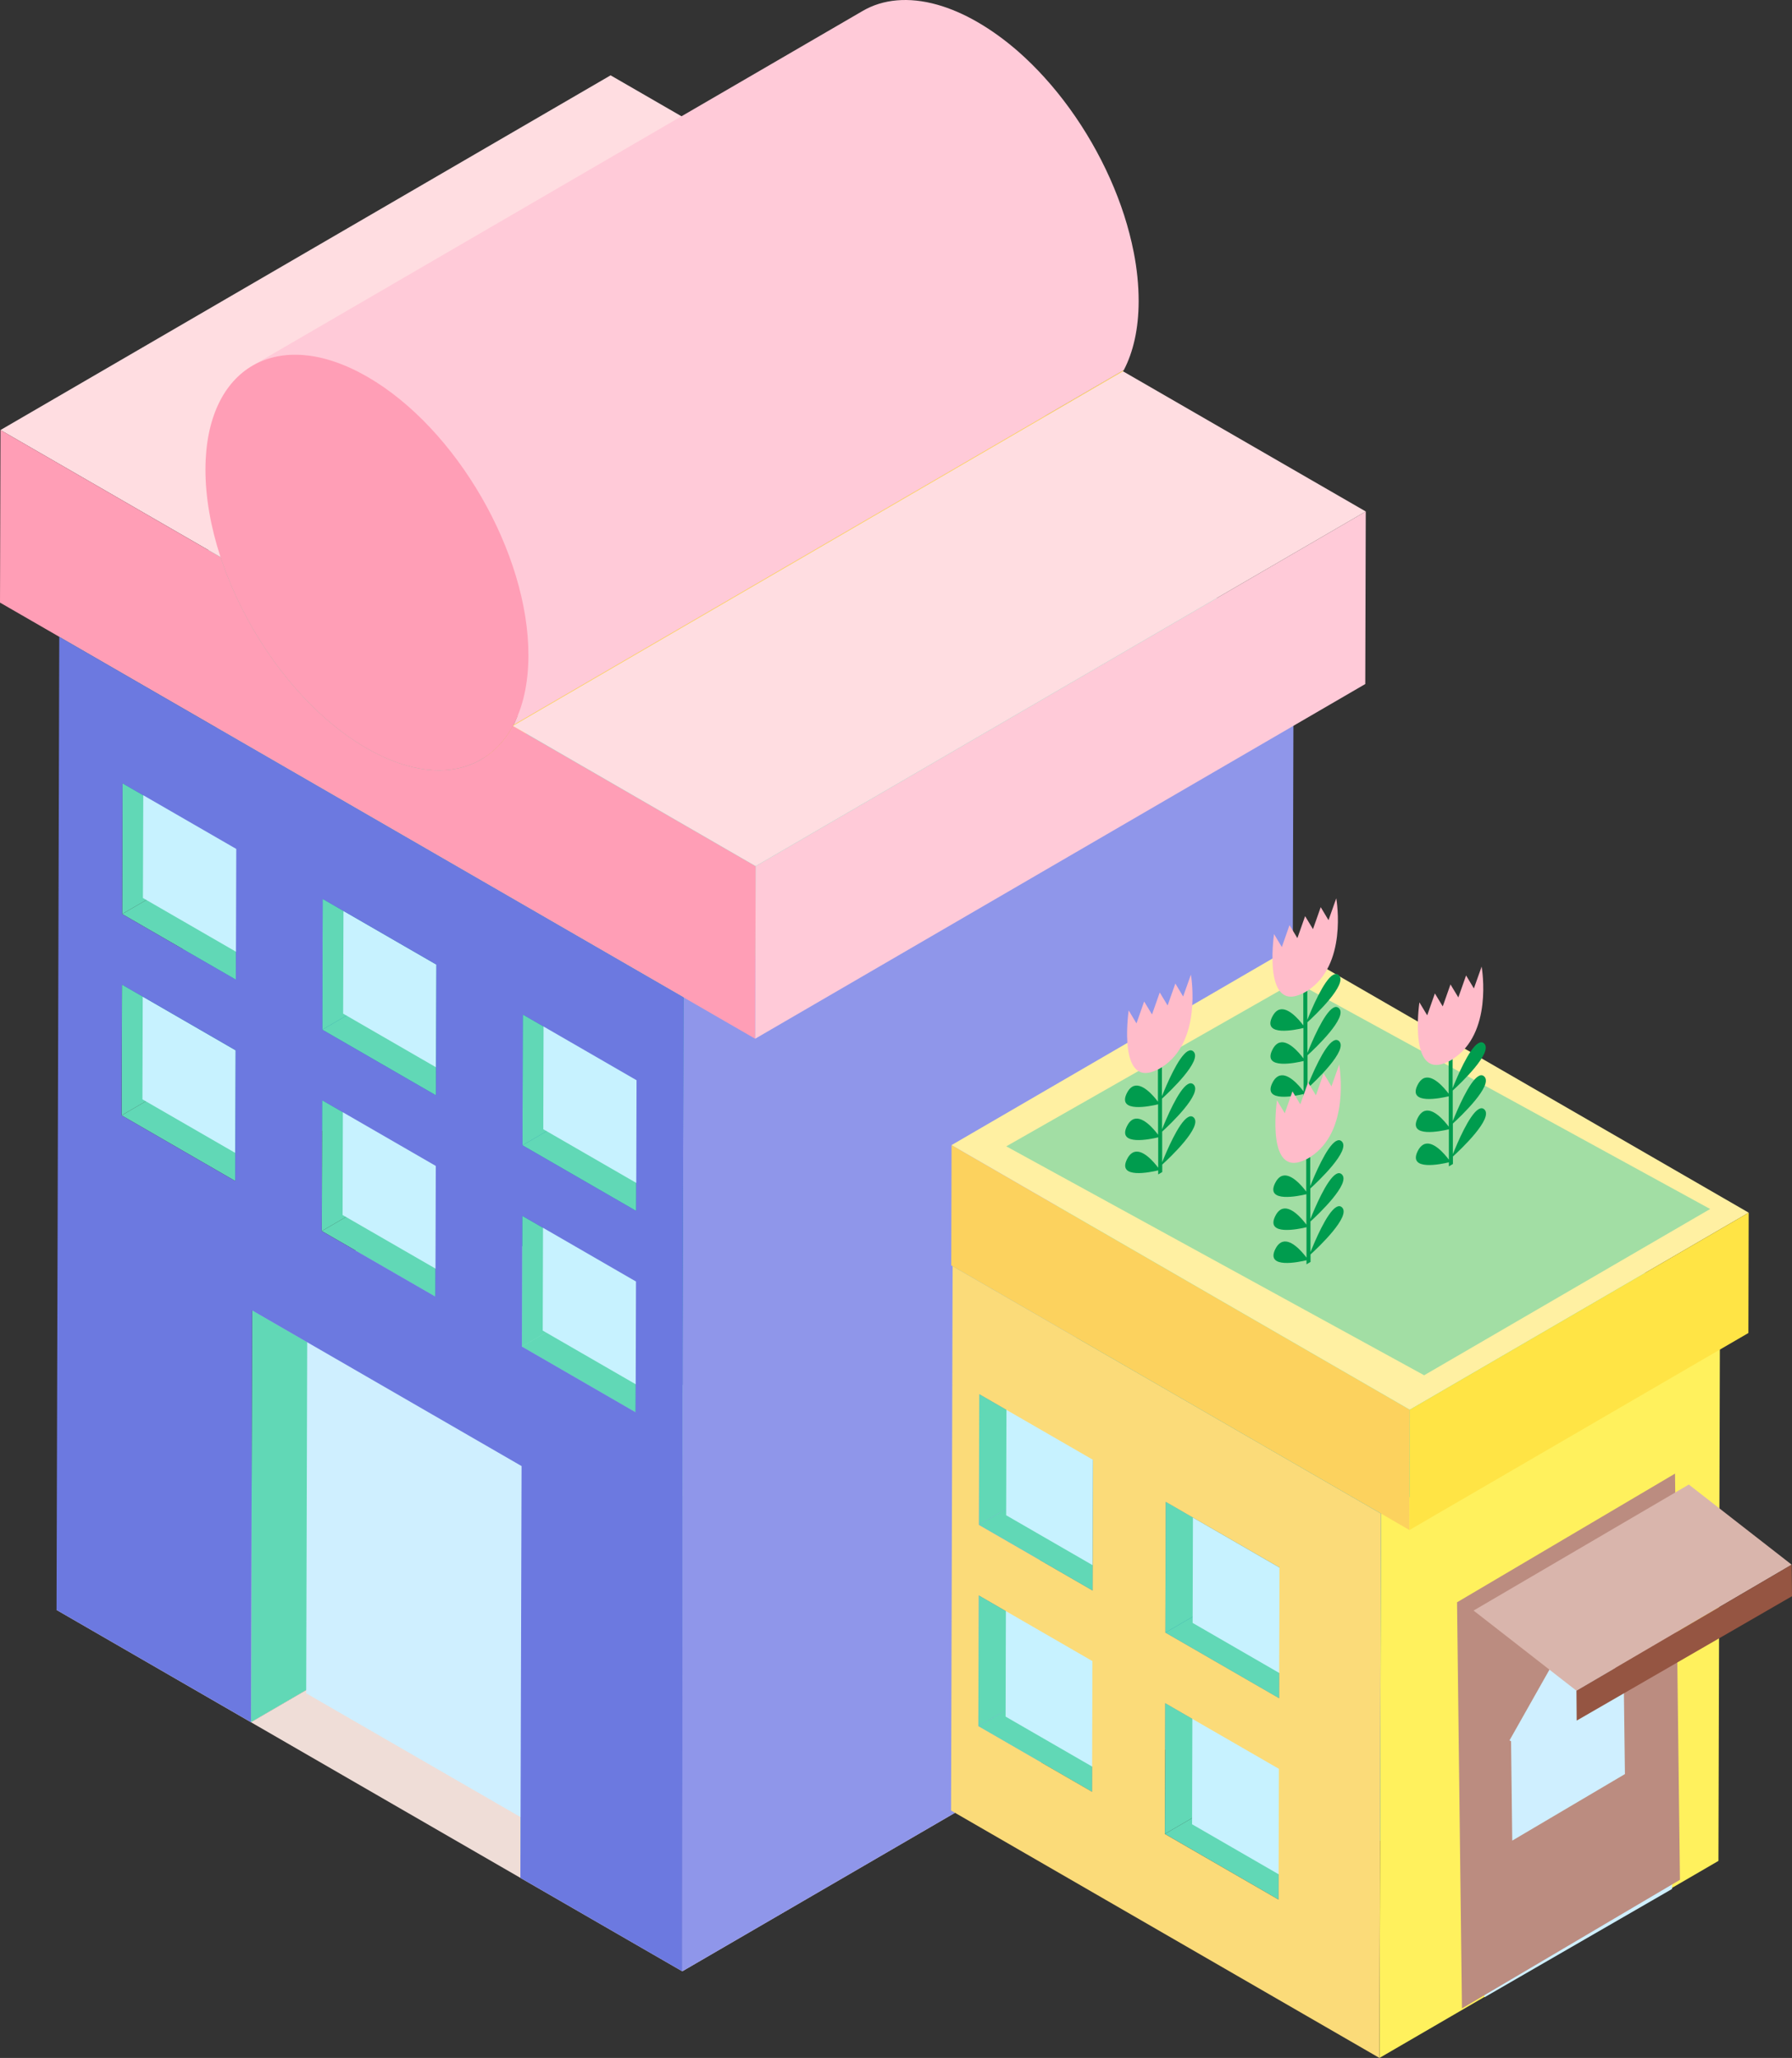 <?xml version="1.0" encoding="UTF-8"?>
<svg id="_레이어_2" data-name="레이어 2" xmlns="http://www.w3.org/2000/svg" viewBox="0 0 287.23 329.73">
  <rect x="0" y="0" width="287.23" height="329.73" fill="#333333" stroke="none"/>
  <defs>
    <style>
      .cls-1 {
        fill: #ff9eb6;
      }

      .cls-2 {
        fill: #ffbcca;
      }

      .cls-3 {
        fill: #ffeb9f;
      }

      .cls-4 {
        fill: #009c4e;
      }

      .cls-5 {
        fill: #61d8b6;
      }

      .cls-6 {
        fill: #ffe445;
      }

      .cls-7 {
        fill: #a2dea4;
      }

      .cls-8 {
        isolation: isolate;
      }

      .cls-9 {
        fill: #88e5c8;
      }

      .cls-10 {
        fill: #fff15d;
      }

      .cls-11 {
        fill: #c7f2ff;
      }

      .cls-12 {
        fill: #ffcad8;
      }

      .cls-13 {
        fill: #fff0a2;
      }

      .cls-14 {
        fill: #6c79e0;
      }

      .cls-15 {
        fill: #cfefff;
      }

      .cls-16 {
        fill: #bb8c80;
      }

      .cls-17 {
        fill: #fbdb79;
      }

      .cls-18 {
        fill: #ffdde1;
      }

      .cls-19 {
        fill: #ffd84f;
      }

      .cls-20 {
        fill: #8f96ea;
      }

      .cls-21 {
        fill: #fcd25e;
      }

      .cls-22 {
        fill: #efddd7;
      }

      .cls-23 {
        fill: #d9b5ac;
      }

      .cls-24 {
        fill: #955542;
      }

      .cls-25 {
        fill: #e45c27;
      }

      .cls-26 {
        fill: #2389b0;
      }
    </style>
  </defs>
  <g id="_빌딩-10" data-name="빌딩-10">
    <g>
      <g class="cls-8">
        <polygon class="cls-22" points="9.06 257.95 106.85 201.12 138.01 219.11 40.22 275.94 9.06 257.95"/>
        <polygon class="cls-5" points="40.41 209.97 138.2 153.14 138.01 219.11 40.22 275.94 40.41 209.97"/>
        <polygon class="cls-22" points="40.22 275.94 138.01 219.11 181.2 244.05 83.41 300.88 40.22 275.94"/>
        <polygon class="cls-22" points="83.41 300.88 181.2 244.05 207.15 259.03 109.36 315.85 83.41 300.88"/>
        <polygon class="cls-5" points="19.49 178.71 117.28 121.88 135.51 132.4 37.71 189.23 19.49 178.71"/>
        <polygon class="cls-5" points="19.55 157.76 117.33 100.93 117.28 121.88 19.49 178.71 19.55 157.76"/>
        <polygon class="cls-11" points="41.11 165.72 41.06 186.66 22.83 176.14 22.89 155.19 41.11 165.72"/>
        <polygon class="cls-26" points="19.55 157.76 117.33 100.93 135.56 111.46 37.77 168.29 19.55 157.76"/>
        <polygon class="cls-26" points="37.77 168.29 135.56 111.46 135.51 132.4 37.71 189.23 37.77 168.29"/>
        <polygon class="cls-5" points="19.58 146.45 117.37 89.62 135.59 100.15 37.81 156.97 19.58 146.45"/>
        <polygon class="cls-5" points="19.64 125.51 117.43 68.68 117.37 89.62 19.58 146.45 19.64 125.51"/>
        <polygon class="cls-9" points="83.6 234.9 181.39 178.08 181.2 244.05 83.41 300.88 83.6 234.9"/>
        <polygon class="cls-9" points="40.41 209.97 138.2 153.14 181.39 178.08 83.6 234.9 40.41 209.97"/>
        <polygon class="cls-5" points="51.58 197.24 149.36 140.4 167.58 150.92 69.79 207.75 51.58 197.24"/>
        <polygon class="cls-5" points="51.63 176.28 149.42 119.46 149.36 140.4 51.58 197.24 51.63 176.28"/>
        <polygon class="cls-26" points="37.87 136.03 135.65 79.2 135.59 100.15 37.81 156.97 37.87 136.03"/>
        <polygon class="cls-26" points="19.64 125.51 117.43 68.68 135.65 79.2 37.87 136.03 19.64 125.51"/>
        <polygon class="cls-11" points="41.21 133.46 41.15 154.41 22.91 143.88 22.98 122.94 41.21 133.46"/>
        <polygon class="cls-26" points="51.63 176.28 149.42 119.46 167.64 129.98 69.85 186.8 51.63 176.28"/>
        <polygon class="cls-26" points="69.85 186.8 167.64 129.98 167.58 150.92 69.79 207.75 69.85 186.8"/>
        <polygon class="cls-11" points="73.19 184.24 73.13 205.18 54.91 194.67 54.97 173.72 73.19 184.24"/>
        <polygon class="cls-5" points="51.72 144.03 149.51 87.2 149.45 108.15 51.66 164.98 51.72 144.03"/>
        <polygon class="cls-5" points="51.66 164.98 149.45 108.15 167.68 118.67 69.88 175.5 51.66 164.98"/>
        <polygon class="cls-11" points="73.28 151.98 73.22 172.93 55 162.41 55.07 141.46 73.28 151.98"/>
        <polygon class="cls-5" points="83.65 215.75 181.44 158.92 199.67 169.45 101.88 226.28 83.65 215.75"/>
        <polygon class="cls-5" points="83.71 194.81 181.5 137.98 181.44 158.92 83.65 215.75 83.71 194.81"/>
        <polygon class="cls-26" points="69.94 154.55 167.73 97.72 167.68 118.67 69.88 175.5 69.94 154.55"/>
        <polygon class="cls-26" points="51.72 144.03 149.51 87.2 167.73 97.72 69.94 154.55 51.72 144.03"/>
        <polygon class="cls-26" points="83.71 194.81 181.5 137.98 199.73 148.5 101.94 205.33 83.71 194.81"/>
        <polygon class="cls-26" points="101.94 205.33 199.73 148.5 199.67 169.45 101.88 226.28 101.94 205.33"/>
        <polygon class="cls-5" points="83.74 183.5 181.54 126.67 199.76 137.19 101.97 194.02 83.74 183.5"/>
        <polygon class="cls-5" points="83.8 162.55 181.59 105.72 181.54 126.67 83.74 183.5 83.8 162.55"/>
        <polygon class="cls-26" points="83.8 162.55 181.59 105.72 199.82 116.25 102.03 173.08 83.8 162.55"/>
        <polygon class="cls-26" points="102.03 173.08 199.82 116.25 199.76 137.19 101.97 194.02 102.03 173.08"/>
        <polygon class="cls-15" points="92.46 230.28 92.28 296.25 49.08 271.31 49.27 205.34 92.46 230.28"/>
        <polygon class="cls-11" points="105.28 202.76 105.22 223.71 86.99 213.19 87.05 192.24 105.28 202.76"/>
        <polygon class="cls-5" points="9.5 102.03 107.29 45.21 207.35 102.98 109.56 159.81 9.5 102.03"/>
        <path class="cls-16" d="M133.15,32.44c2.67,8.11,7.37,16.07,13.17,22.3-32.6,18.94-65.2,37.88-97.79,56.83-5.8-6.23-10.5-14.19-13.17-22.3,29.34-17.05,68.45-39.78,97.79-56.83Z"/>
        <polygon class="cls-19" points="35.27 87.86 133.06 31.03 146.73 38.92 48.94 95.75 35.27 87.86"/>
        <polygon class="cls-18" points=".08 68.9 97.87 12.07 133.15 32.44 35.35 89.26 .08 68.9"/>
        <polygon class="cls-19" points="48.9 111.46 146.69 54.63 166.37 66 68.59 122.82 48.9 111.46"/>
        <path class="cls-16" d="M146.32,54.73c.57.61,1.15,1.21,1.74,1.78-32.6,18.95-65.19,37.89-97.79,56.83-.59-.57-1.17-1.17-1.74-1.78,32.59-18.95,65.19-37.88,97.79-56.83Z"/>
        <polygon class="cls-19" points="48.94 95.75 146.73 38.92 146.69 54.63 48.9 111.46 48.94 95.75"/>
        <path class="cls-16" d="M156.52,63.04c2.97,1.71,5.82,2.78,8.47,3.26-32.6,18.94-65.19,37.88-97.79,56.83-2.66-.48-5.51-1.55-8.47-3.26-2.97-1.71-5.82-3.93-8.47-6.52,32.6-18.94,65.19-37.88,97.79-56.83,2.65,2.59,5.5,4.81,8.47,6.53Z"/>
        <polygon class="cls-25" points="68.63 107.11 166.42 50.28 166.37 66 68.59 122.82 68.63 107.11"/>
        <path class="cls-16" d="M165,66.3c.6.1,1.18.18,1.75.23-32.6,18.94-65.19,37.88-97.79,56.82-.57-.04-1.15-.12-1.75-.23,32.6-18.94,65.19-37.89,97.79-56.83Z"/>
        <polygon class="cls-11" points="105.37 170.5 105.31 191.45 87.08 180.93 87.14 159.98 105.37 170.5"/>
        <path class="cls-16" d="M166.75,66.53c3.09.26,5.86-.34,8.2-1.69l-97.79,56.83c-2.33,1.36-5.11,1.95-8.2,1.69,32.6-18.94,65.19-37.88,97.79-56.82Z"/>
        <path class="cls-19" d="M180,59.49c-1.27,2.35-2.99,4.15-5.06,5.35l-97.79,56.83c2.07-1.2,3.78-3,5.06-5.35.04-.07.08-.14.11-.21,32.6-18.94,65.19-37.89,97.79-56.83-.04.07-.08.14-.11.22Z"/>
        <polygon class="cls-19" points="68.63 107.11 166.42 50.28 180.09 58.18 82.3 115.01 68.63 107.11"/>
        <polygon class="cls-20" points="109.56 159.81 109.4 217.7 109.36 315.85 207.15 259.03 207.19 160.87 207.35 102.98 109.56 159.81"/>
        <path class="cls-1" d="M121.12,138.78l-.08,27.65-11.48-6.63L9.5,102.03l-9.5-5.48.08-27.65,35.28,20.37c4.11,12.48,13.03,24.63,23.38,30.6,10.35,5.98,19.31,4.15,23.47-3.55l38.91,22.46Z"/>
        <path class="cls-12" d="M181.7,40.33h0c-.38-1.93-.89-3.88-1.51-5.82-.31.18-.62.36-.93.54h0c.31-.18.62-.36.93-.54-2.57-7.97-7.1-15.83-12.73-22.05-1.37-1.52-2.8-2.93-4.29-4.24-2.07-1.8-4.24-3.38-6.47-4.67-2.23-1.29-4.41-2.22-6.48-2.8-4.59-1.29-8.7-.89-11.94,1-29.34,17.05-68.45,39.78-97.79,56.83,2.54-1.48,5.62-2.03,9.05-1.58l-14.19,8.24-.07,22.63,33.15-19.26.32.19-.04,15.71,13.67,7.9-.06,22.62.66-.38c-.21.5-.4,1.02-.64,1.48,32.6-18.94,65.19-37.89,97.79-56.83,1.52-2.91,2.37-6.61,2.38-11.03,0-2.57-.27-5.22-.8-7.91Z"/>
        <polygon class="cls-12" points="121.12 138.78 218.91 81.95 218.83 109.6 121.04 166.43 121.12 138.78"/>
        <polygon class="cls-18" points="82.21 116.31 180 59.49 218.91 81.95 121.12 138.78 82.21 116.31"/>
      </g>
      <g class="cls-8">
        <polygon class="cls-5" points="156.81 276.58 211.14 245 229.37 255.53 175.04 287.1 156.81 276.58"/>
        <polygon class="cls-5" points="156.87 255.63 211.2 224.06 211.14 245 156.81 276.58 156.87 255.63"/>
        <polygon class="cls-26" points="175.1 266.16 229.43 234.58 229.37 255.53 175.04 287.1 175.1 266.16"/>
        <polygon class="cls-26" points="156.87 255.63 211.2 224.06 229.43 234.58 175.1 266.16 156.87 255.63"/>
        <polygon class="cls-11" points="179.47 264.61 179.41 285.56 161.18 275.04 161.24 254.09 179.47 264.61"/>
        <polygon class="cls-5" points="156.9 244.32 211.23 212.75 229.46 223.27 175.13 254.84 156.9 244.32"/>
        <polygon class="cls-5" points="156.96 223.38 211.29 191.8 211.23 212.75 156.9 244.32 156.96 223.38"/>
        <polygon class="cls-5" points="186.71 293.84 241.03 262.26 259.26 272.79 204.93 304.36 186.71 293.84"/>
        <polygon class="cls-5" points="186.76 272.89 241.09 241.32 241.03 262.26 186.71 293.84 186.76 272.89"/>
        <polygon class="cls-26" points="156.96 223.38 211.29 191.8 229.52 202.33 175.19 233.9 156.96 223.38"/>
        <polygon class="cls-11" points="179.56 232.36 179.5 253.3 161.27 242.78 161.33 221.83 179.56 232.36"/>
        <polygon class="cls-26" points="175.19 233.9 229.52 202.33 229.46 223.27 175.13 254.84 175.19 233.9"/>
        <polygon class="cls-26" points="204.99 283.41 259.32 251.84 259.26 272.79 204.93 304.36 204.99 283.41"/>
        <polygon class="cls-26" points="186.76 272.89 241.09 241.32 259.32 251.84 204.99 283.41 186.76 272.89"/>
        <polygon class="cls-11" points="209.36 281.87 209.3 302.82 191.07 292.29 191.13 271.35 209.36 281.87"/>
        <polygon class="cls-5" points="186.8 261.58 241.12 230.01 259.35 240.53 205.02 272.1 186.8 261.58"/>
        <polygon class="cls-5" points="186.86 240.63 241.18 209.06 241.12 230.01 186.8 261.58 186.86 240.63"/>
        <polygon class="cls-26" points="205.08 251.15 259.41 219.58 259.35 240.53 205.02 272.1 205.08 251.15"/>
        <polygon class="cls-11" points="209.45 249.61 209.39 270.56 191.16 260.03 191.22 239.09 209.45 249.61"/>
        <polygon class="cls-26" points="186.86 240.63 241.18 209.06 259.41 219.58 205.08 251.15 186.86 240.63"/>
        <polygon class="cls-5" points="152.7 202.88 207.03 171.31 275.68 210.94 221.36 242.51 152.7 202.88"/>
        <polygon class="cls-10" points="221.36 242.51 275.68 210.94 275.44 298.16 221.11 329.73 221.36 242.51"/>
        <path class="cls-17" d="M152.7,202.88l68.65,39.63-.25,87.22-68.66-39.64.25-87.21ZM175.13,254.84l.06-20.94-18.23-10.52-.06,20.95,18.23,10.52M204.93,304.36l.06-20.95-18.23-10.52-.06,20.95,18.23,10.52M205.02,272.1l.06-20.95-18.23-10.52-.06,20.95,18.23,10.52M175.04,287.1l.06-20.95-18.23-10.53-.06,20.95,18.23,10.52"/>
        <polygon class="cls-21" points="225.97 225.87 225.91 245.15 221.36 242.51 152.7 202.88 152.47 202.74 152.52 183.47 225.97 225.87"/>
        <polygon class="cls-13" points="152.52 183.47 206.85 151.9 280.29 194.3 225.97 225.87 152.52 183.47"/>
        <polygon class="cls-6" points="225.97 225.87 280.29 194.3 280.24 213.58 225.91 245.15 225.97 225.87"/>
      </g>
      <polygon class="cls-3" points="68.74 68.78 68.69 84.5 82.37 92.39 82.3 115.01 68.63 107.11 68.59 122.82 48.9 111.46 48.94 95.75 35.27 87.86 35.34 65.23 49.01 73.13 49.05 57.42 68.74 68.78"/>
      <path class="cls-1" d="M58.9,60.38c-14.29-8.25-25.93-1.62-25.97,14.8-.01,4.53.86,9.34,2.42,14.09,4.11,12.48,13.03,24.63,23.38,30.6,10.35,5.98,19.31,4.15,23.47-3.55,1.59-2.93,2.48-6.72,2.5-11.25.05-16.42-11.51-36.44-25.8-44.69Z"/>
      <polygon class="cls-15" points="237.82 262.28 237.94 320.01 268 302.66 267.87 244.93 237.82 262.28"/>
      <path class="cls-14" d="M9.5,102.03l-.44,155.92,31.17,17.99.18-65.98,43.19,24.94-.19,65.98,25.95,14.97.04-98.15.16-57.9L9.5,102.03ZM37.71,189.23l-18.23-10.53.06-20.95,18.23,10.53-.06,20.95M37.81,156.97l-18.23-10.52.06-20.95,18.23,10.52-.06,20.94M69.79,207.75l-18.22-10.51.06-20.95,18.22,10.52-.06,20.95M69.88,175.5h0l-1.79-1.03-16.43-9.49h0l.06-20.95,17.13,9.89,1.1.63-.06,20.95M101.88,226.28l-18.23-10.53.06-20.95,18.23,10.53-.06,20.95M101.97,194.02l-18.23-10.52.06-20.95,18.23,10.53-.06,20.95"/>
      <g>
        <path class="cls-7" d="M207.6,157.3l-46.31,26.37,66.98,36.68,45.84-26.64-66.52-36.41Z"/>
        <g class="cls-8">
          <path class="cls-4" d="M213.68,156.2c.32-.19.63-.2.89.03,1.57,1.4-3.85,6.5-5.01,7.56v4.91c.66-1.64,2.62-6.35,4.13-7.22.32-.19.63-.2.9.04,1.57,1.4-3.85,6.5-5.01,7.56v4.91c.66-1.64,2.62-6.35,4.14-7.22.33-.19.63-.2.89.03,1.57,1.4-3.85,6.5-5.02,7.56v1.2s-.65.38-.65.38v-.65c-1.23.3-6.56,1.42-5.01-1.76.26-.54.56-.87.89-1.06,1.48-.86,3.43,1.48,4.12,2.4v-4.87c-1.25.3-6.57,1.42-5.02-1.76.26-.54.56-.87.88-1.06,1.49-.86,3.43,1.48,4.12,2.4v-4.87c-1.25.3-6.57,1.42-5.02-1.76.26-.53.56-.87.88-1.06,1.48-.86,3.43,1.48,4.12,2.4v-5.18c.1-.06.21-.12.32-.18.11-.06.21-.13.32-.19v4.67c.66-1.64,2.62-6.35,4.14-7.22Z"/>
          <path class="cls-2" d="M214.18,143.91c.09.54,1.78,10.76-4.64,14.84-.1.07-.21.13-.32.19-.12.07-.23.13-.34.18-6.41,3.3-4.76-8.82-4.67-9.46l1.25,2.08,1.23-3.51,1.26,2.08,1.24-3.52,1.26,2.08,1.24-3.52,1.25,2.08,1.25-3.52Z"/>
        </g>
        <g class="cls-8">
          <path class="cls-4" d="M236.97,167.14c.32-.19.63-.2.89.03,1.57,1.4-3.85,6.5-5.01,7.56v4.91c.66-1.64,2.62-6.35,4.13-7.22.32-.19.63-.2.9.04,1.57,1.4-3.85,6.5-5.01,7.56v4.91c.66-1.64,2.62-6.35,4.14-7.22.33-.19.63-.2.89.03,1.57,1.4-3.85,6.5-5.02,7.56v1.2s-.65.38-.65.38v-.65c-1.23.3-6.56,1.42-5.01-1.76.26-.54.56-.87.89-1.06,1.48-.86,3.43,1.48,4.12,2.4v-4.87c-1.25.3-6.57,1.42-5.02-1.76.26-.54.56-.87.88-1.06,1.49-.86,3.43,1.48,4.12,2.4v-4.87c-1.25.3-6.57,1.42-5.02-1.76.26-.53.56-.87.88-1.06,1.48-.86,3.43,1.48,4.12,2.4v-5.18c.1-.06.21-.12.32-.18.11-.06.21-.13.32-.19v4.67c.66-1.64,2.62-6.35,4.14-7.22Z"/>
          <path class="cls-2" d="M237.48,154.85c.09.54,1.78,10.76-4.64,14.84-.1.07-.21.13-.32.19-.12.07-.23.13-.34.18-6.41,3.3-4.76-8.82-4.67-9.46l1.25,2.08,1.23-3.51,1.26,2.08,1.24-3.52,1.26,2.08,1.24-3.52,1.25,2.08,1.25-3.52Z"/>
        </g>
        <g class="cls-8">
          <path class="cls-4" d="M190.38,168.43c.32-.19.63-.2.89.03,1.57,1.4-3.85,6.5-5.01,7.56v4.91c.66-1.64,2.62-6.35,4.13-7.22.32-.19.63-.2.9.04,1.57,1.4-3.85,6.5-5.01,7.56v4.91c.66-1.64,2.62-6.35,4.14-7.22.33-.19.63-.2.89.03,1.57,1.4-3.85,6.5-5.02,7.56v1.2s-.65.38-.65.38v-.65c-1.23.3-6.56,1.42-5.01-1.76.26-.54.56-.87.89-1.06,1.48-.86,3.43,1.48,4.12,2.4v-4.87c-1.25.3-6.57,1.42-5.02-1.76.26-.54.56-.87.88-1.06,1.49-.86,3.43,1.48,4.12,2.4v-4.87c-1.25.3-6.57,1.42-5.02-1.76.26-.53.56-.87.88-1.06,1.48-.86,3.43,1.48,4.12,2.4v-5.18c.1-.06.21-.12.32-.18.11-.06.21-.13.32-.19v4.67c.66-1.64,2.62-6.35,4.14-7.22Z"/>
          <path class="cls-2" d="M190.88,156.14c.09.54,1.78,10.76-4.64,14.84-.1.07-.21.13-.32.19-.12.07-.23.13-.34.18-6.41,3.3-4.76-8.82-4.67-9.46l1.25,2.08,1.23-3.51,1.26,2.08,1.24-3.52,1.26,2.08,1.24-3.52,1.25,2.08,1.25-3.52Z"/>
        </g>
        <g class="cls-8">
          <path class="cls-4" d="M214.15,182.83c.32-.19.63-.2.89.03,1.57,1.4-3.85,6.5-5.01,7.56v4.91c.66-1.64,2.62-6.35,4.13-7.22.32-.19.63-.2.9.04,1.57,1.4-3.85,6.5-5.01,7.56v4.91c.66-1.64,2.62-6.35,4.14-7.22.33-.19.63-.2.89.03,1.57,1.4-3.85,6.5-5.02,7.56v1.2s-.65.38-.65.38v-.65c-1.23.3-6.56,1.42-5.01-1.76.26-.54.56-.87.89-1.06,1.48-.86,3.43,1.48,4.12,2.4v-4.87c-1.25.3-6.57,1.42-5.02-1.76.26-.54.56-.87.88-1.06,1.49-.86,3.43,1.48,4.12,2.4v-4.87c-1.25.3-6.57,1.42-5.02-1.76.26-.53.56-.87.88-1.06,1.48-.86,3.43,1.48,4.12,2.4v-5.18c.1-.06.21-.12.32-.18.11-.06.21-.13.32-.19v4.67c.66-1.64,2.62-6.35,4.14-7.22Z"/>
          <path class="cls-2" d="M214.65,170.54c.09.54,1.78,10.76-4.64,14.84-.1.07-.21.13-.32.19-.12.07-.23.13-.34.18-6.41,3.3-4.76-8.82-4.67-9.46l1.25,2.08,1.23-3.51,1.26,2.08,1.24-3.52,1.26,2.08,1.24-3.52,1.25,2.08,1.25-3.52Z"/>
        </g>
      </g>
      <path class="cls-16" d="M233.55,256.72l34.93-20.61.79,65.08-34.94,20.61-.79-65.08ZM260.26,268.34l.23-.45-9.86-3.86-.25-.1-.23.41-8.2,14.51.25.14.19,15.92,18.06-10.66-.2-15.92"/>
      <polygon class="cls-23" points="236.19 258.05 252.68 270.89 287.18 250.7 270.69 237.86 236.19 258.05"/>
      <polygon class="cls-24" points="252.68 270.89 252.72 275.68 287.23 255.75 287.18 250.7 252.68 270.89"/>
    </g>
  </g>
</svg>